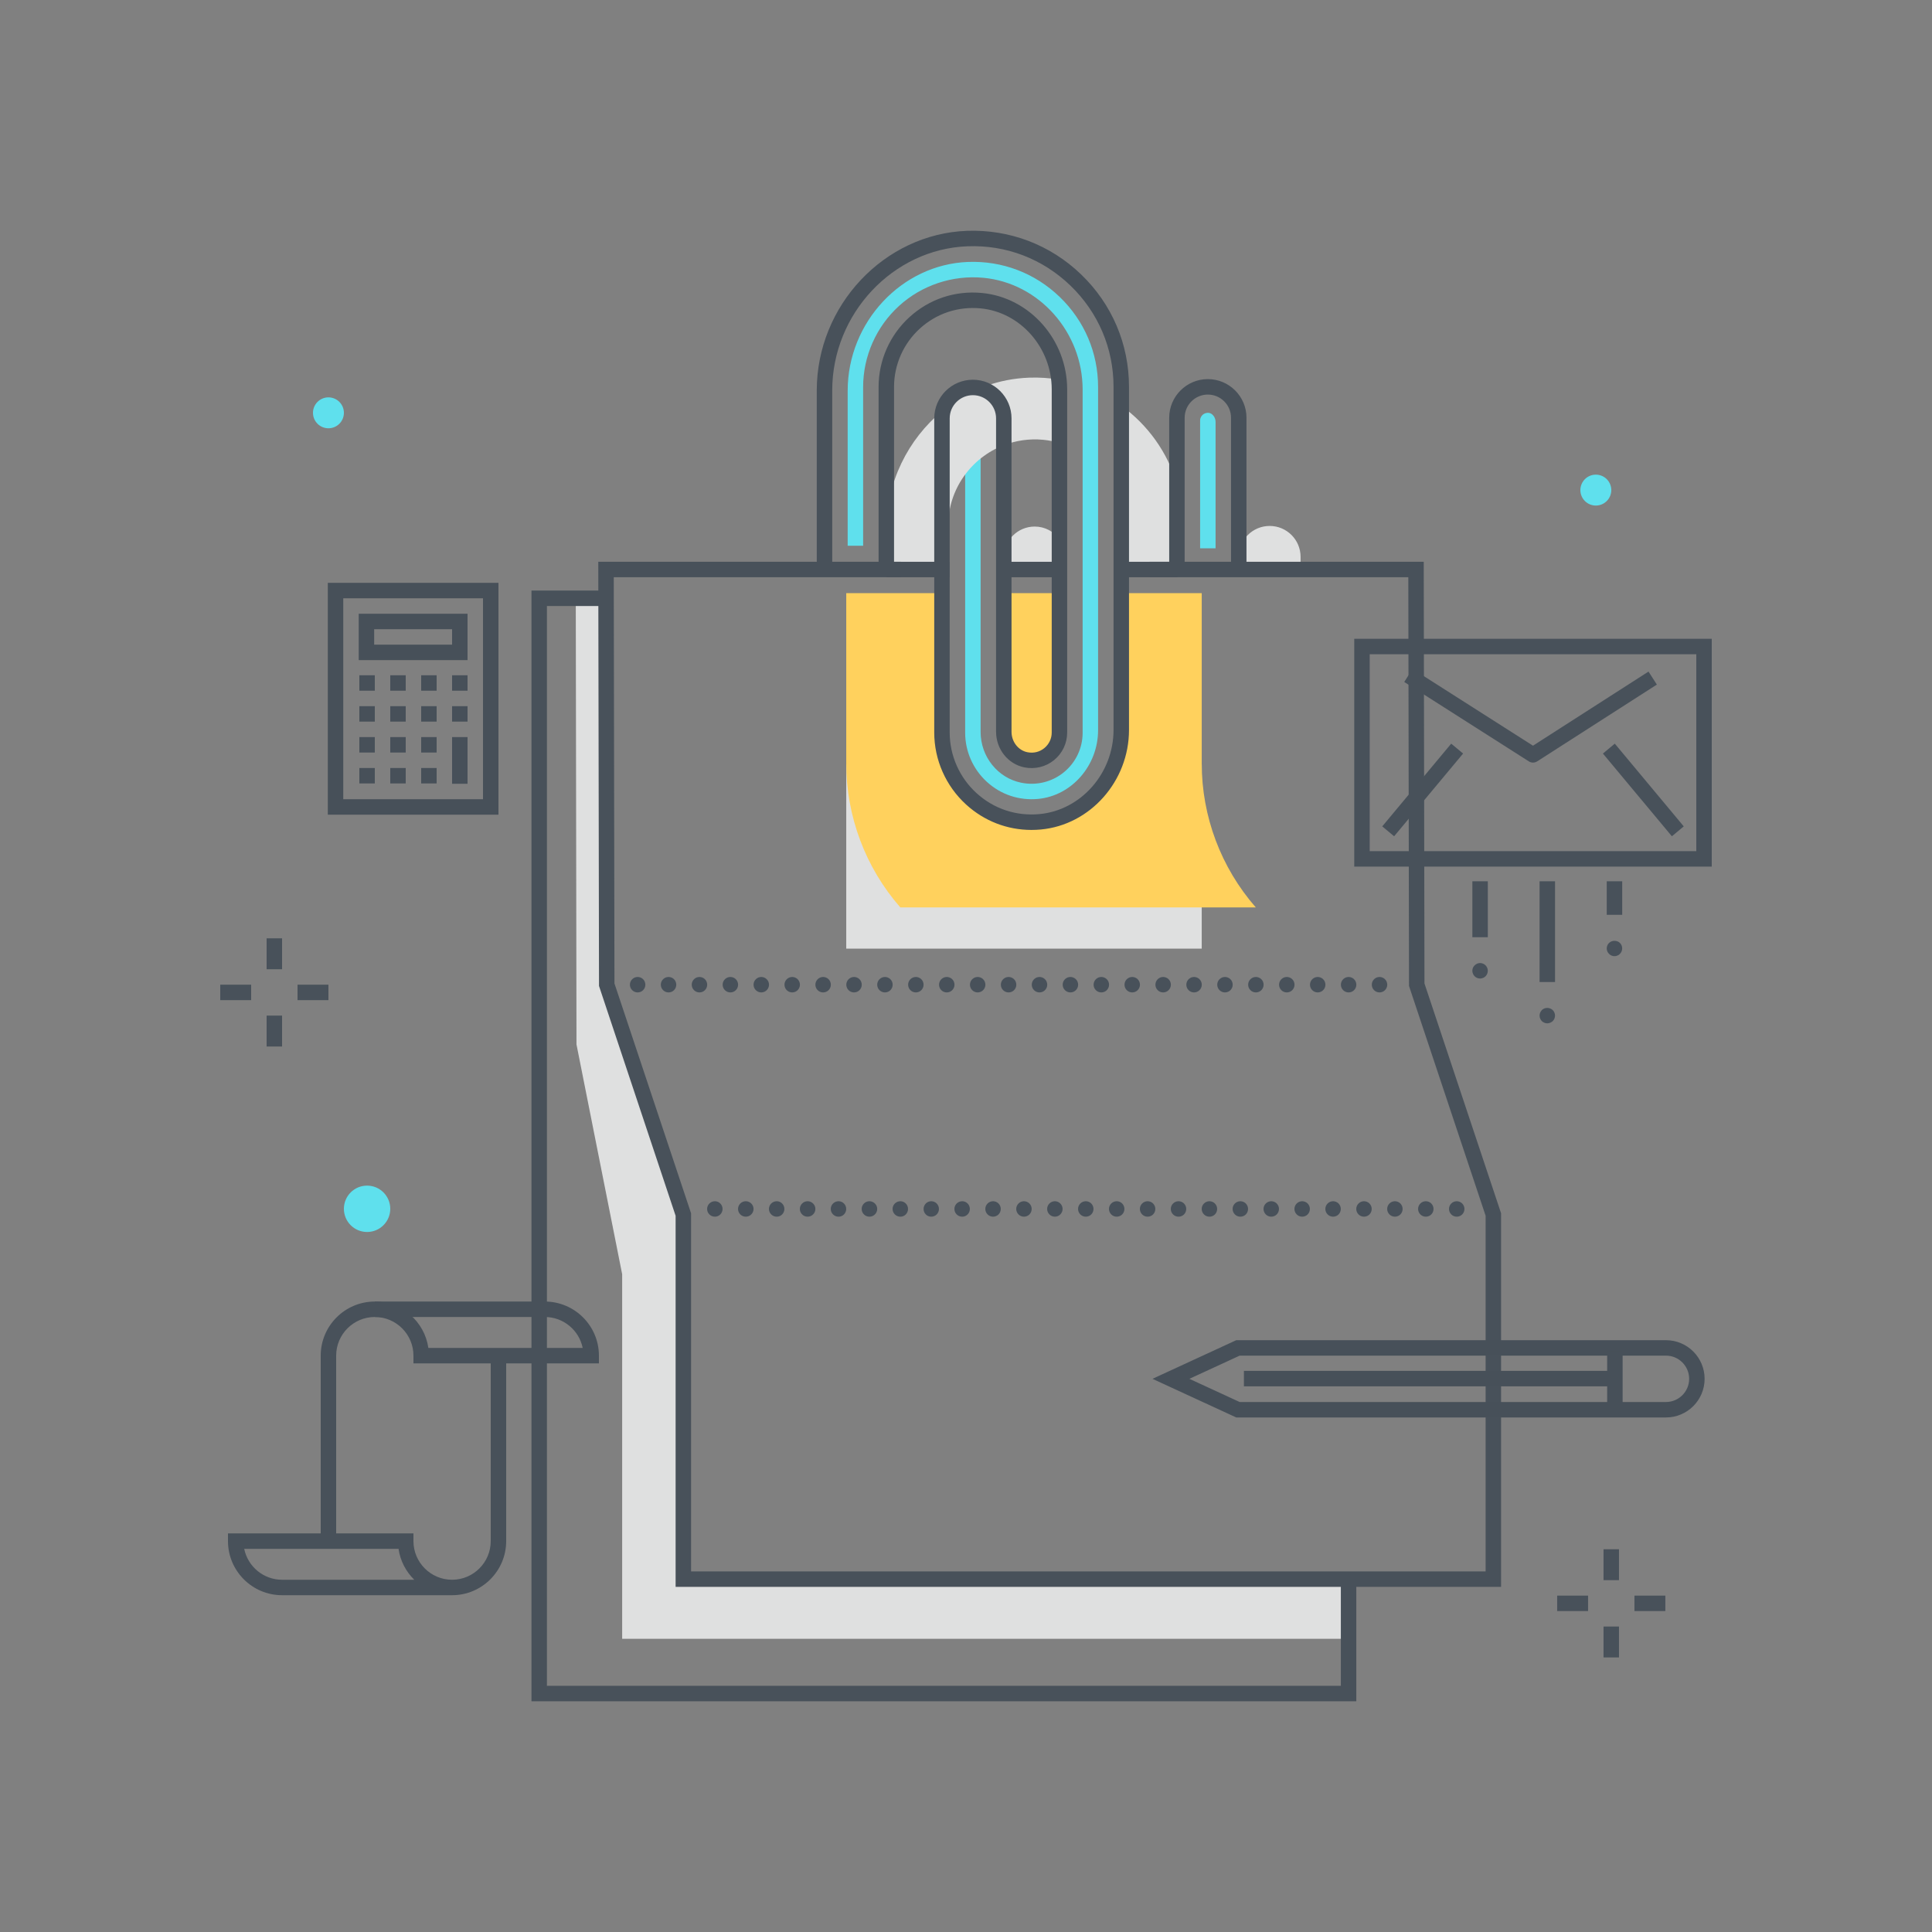 <svg xmlns="http://www.w3.org/2000/svg" width="250" height="250" viewBox="0 0 250 250">
  <rect x="0" y="0" width="250" height="250" fill="#808080" stroke="none"/>
  <g fill="none" fill-rule="evenodd">
    <path fill="#5FE0ED" d="M204.5 63.419C204.5 64.524 205.395 65.419 206.5 65.419 207.605 65.419 208.5 64.524 208.5 63.419 208.5 62.314 207.605 61.419 206.5 61.419 205.395 61.419 204.5 62.314 204.5 63.419M44.5 53.419C44.5 54.524 43.605 55.419 42.5 55.419 41.395 55.419 40.5 54.524 40.5 53.419 40.5 52.314 41.395 51.419 42.5 51.419 43.605 51.419 44.5 52.314 44.5 53.419M50.5 156.419C50.5 158.076 49.157 159.419 47.5 159.419 45.843 159.419 44.5 158.076 44.5 156.419 44.5 154.762 45.843 153.419 47.5 153.419 49.157 153.419 50.5 154.762 50.5 156.419M125.891 53.164C125.574 53.164 125.353 53.301 125.219 53.423 125.096 53.534 124.891 53.779 124.891 54.163L124.891 94.818C124.891 97.229 125.918 99.548 127.709 101.178 129.522 102.829 131.872 103.61 134.328 103.38 138.682 102.97 142.092 99.06 142.092 94.478L142.092 50.084C142.092 45.649 140.326 41.505 137.12 38.418 133.916 35.333 129.705 33.728 125.263 33.895 116.676 34.219 109.689 41.694 109.689 50.556L109.689 70.621 111.689 70.621 111.689 50.084C111.689 46.1 113.383 42.273 116.337 39.583 119.287 36.898 123.265 35.573 127.25 35.947 134.452 36.624 140.092 42.978 140.092 50.412L140.092 94.818C140.092 96.808 139.206 98.673 137.661 99.933 136.118 101.193 134.104 101.684 132.134 101.281 129.096 100.659 126.891 97.898 126.891 94.715L126.891 54.336C126.891 53.749 126.482 53.215 125.999 53.169 125.962 53.165 125.926 53.164 125.891 53.164M155.294 70.955L157.294 70.955 157.294 54.59C157.294 54.004 156.885 53.47 156.402 53.424 156.032 53.39 155.771 53.542 155.622 53.678 155.499 53.789 155.294 54.034 155.294 54.418L155.294 70.955"/>
    <polyline fill="#DFE0E0" points="155.503 122.752 109.503 122.752 109.503 98.919 116.833 98.919 120.5 108.086 144.167 108.086 149.5 98.919 155.503 98.919 155.503 122.752"/>
    <path fill="#FFD15D" d="M155.503,98.791 L155.503,76.752 L145.092,76.752 L145.092,94.451 C145.092,100.489 140.62,105.774 134.61,106.339 C127.712,106.988 121.891,101.557 121.891,94.791 L121.891,76.752 L109.503,76.752 L109.503,98.791 C109.503,105.643 111.989,112.262 116.5,117.419 L162.5,117.419 C157.989,112.262 155.503,105.643 155.503,98.791"/>
    <polyline fill="#DFE0E0" points="78.505 77.419 74.505 77.419 74.597 135.144 80.508 164.884 80.508 212.061 174.505 212.061 174.505 203.919 88.755 203.919 88.755 157.169 78.255 126.919 78.255 84.919 78.505 77.419"/>
    <path fill="#FFD15D" d="M132.736,98.315 C135.05,98.788 137.092,97.024 137.092,94.791 L137.092,76.752 L129.891,76.752 L129.891,94.688 C129.891,96.406 131.052,97.97 132.736,98.315"/>
    <path fill="#DFE0E0" d="M121.891 53.539C121.891 53.417 121.916 53.302 121.927 53.183 117.502 56.827 114.689 62.404 114.689 68.529L114.689 73.76 121.891 73.76 121.891 53.539M168.294 72.057C168.294 69.848 166.503 68.057 164.294 68.057 162.085 68.057 160.294 69.848 160.294 72.057L160.294 73.76 168.294 73.76 168.294 72.057M160.294 73.76L99.838 73.76M165.379 73.76L168.294 73.76M168.294 73.76L160.294 73.76M127.599 49.935C128.95 50.578 129.891 51.944 129.891 53.539L129.891 57.608C131.449 57.009 133.169 56.737 134.97 56.906 135.704 56.975 136.412 57.118 137.092 57.325L137.092 49.788C137.092 49.564 137.074 49.343 137.062 49.121 135.795 48.91 134.487 48.819 133.15 48.87 131.206 48.943 129.343 49.314 127.599 49.935M152.294 62.63C151.074 58.502 148.503 54.96 145.092 52.498L145.092 73.76 152.294 73.76 152.294 62.63M137.092 69.76C136.363 68.78 135.206 68.136 133.891 68.136 131.682 68.136 129.891 69.927 129.891 72.136L129.891 73.76 137.092 73.76 137.092 69.76M125.891 49.539C123.803 49.539 122.109 51.143 121.927 53.183 123.608 51.798 125.512 50.679 127.599 49.935 127.079 49.689 126.504 49.539 125.891 49.539"/>
    <path fill="#DFE0E0" d="M129.891,57.608 L129.891,53.539 C129.891,51.944 128.95,50.578 127.599,49.935 C125.512,50.679 123.608,51.798 121.927,53.183 C121.916,53.302 121.891,53.417 121.891,53.539 L121.891,94.194 C121.891,95.672 122.183,97.08 122.689,98.381 L122.689,68.057 C122.689,63.291 125.687,59.223 129.891,57.608"/>
    <path fill="#48515A" d="M133.473 107.393C130.333 107.393 127.367 106.25 125.016 104.109 122.394 101.722 120.89 98.326 120.89 94.791L120.89 54.136C120.89 51.379 123.134 49.136 125.891 49.136 128.648 49.136 130.891 51.379 130.891 54.136L130.891 94.688C130.891 95.979 131.751 97.092 132.936 97.335 133.738 97.497 134.516 97.311 135.132 96.807 135.742 96.309 136.092 95.574 136.092 94.791L136.092 50.385C136.092 44.993 132.044 40.388 126.876 39.902 123.963 39.632 121.18 40.557 119.03 42.514 116.906 44.447 115.689 47.196 115.689 50.057L115.689 73.593 113.689 73.593 113.689 50.057C113.689 46.635 115.145 43.346 117.684 41.035 120.256 38.693 123.586 37.581 127.064 37.911 133.248 38.493 138.092 43.972 138.092 50.385L138.092 94.791C138.092 96.178 137.474 97.477 136.397 98.357 135.321 99.234 133.91 99.575 132.535 99.294 130.423 98.862 128.891 96.925 128.891 94.688L128.891 54.136C128.891 52.482 127.545 51.136 125.891 51.136 124.237 51.136 122.89 52.482 122.89 54.136L122.89 94.791C122.89 97.764 124.156 100.621 126.363 102.63 128.596 104.664 131.487 105.629 134.516 105.343 139.886 104.838 144.092 100.053 144.092 94.451L144.092 50.057C144.092 45.073 142.109 40.418 138.507 36.95 134.908 33.486 130.197 31.674 125.187 31.869 115.539 32.234 107.689 40.605 107.689 50.529L107.689 73.593 105.689 73.593 105.689 50.529C105.689 39.543 114.402 30.275 125.112 29.87 130.64 29.669 135.901 31.664 139.894 35.509 143.891 39.358 146.092 44.525 146.092 50.057L146.092 94.451C146.092 101.074 141.089 106.734 134.703 107.335 134.291 107.373 133.88 107.393 133.473 107.393M161.294 73.593L159.294 73.593 159.294 54.057C159.294 52.403 157.948 51.057 156.294 51.057 154.64 51.057 153.294 52.403 153.294 54.057L153.294 73.593 151.294 73.593 151.294 54.057C151.294 51.3 153.537 49.057 156.294 49.057 159.051 49.057 161.294 51.3 161.294 54.057L161.294 73.593"/>
    <polyline fill="#48515A" points="194.239 205.337 87.424 205.337 87.424 157.321 77.511 127.582 77.511 127.421 77.416 72.695 116.588 72.695 116.588 74.695 79.42 74.695 79.51 127.256 89.424 156.997 89.424 203.337 192.239 203.337 192.239 157.321 182.325 127.582 182.325 127.421 182.235 74.695 148.755 74.695 148.755 72.695 184.231 72.695 184.325 127.256 194.239 156.997 194.239 205.337"/>
    <path fill="#FFF" d="M82.513,127.419 L180.591,127.419"/>
    <path fill="#48515A" d="M81.509,127.419 C81.509,126.869 81.96,126.419 82.509,126.419 C83.07,126.419 83.509,126.869 83.509,127.419 C83.509,127.969 83.07,128.419 82.509,128.419 C81.96,128.419 81.509,127.969 81.509,127.419 Z M85.509,127.419 C85.509,126.869 85.96,126.419 86.509,126.419 C87.07,126.419 87.509,126.869 87.509,127.419 C87.509,127.969 87.07,128.419 86.509,128.419 C85.96,128.419 85.509,127.969 85.509,127.419 Z M89.509,127.419 C89.509,126.869 89.96,126.419 90.509,126.419 C91.07,126.419 91.509,126.869 91.509,127.419 C91.509,127.969 91.07,128.419 90.509,128.419 C89.96,128.419 89.509,127.969 89.509,127.419 Z M93.509,127.419 C93.509,126.869 93.96,126.419 94.509,126.419 C95.07,126.419 95.509,126.869 95.509,127.419 C95.509,127.969 95.07,128.419 94.509,128.419 C93.96,128.419 93.509,127.969 93.509,127.419 Z M97.509,127.419 C97.509,126.869 97.96,126.419 98.509,126.419 C99.059,126.419 99.509,126.869 99.509,127.419 C99.509,127.969 99.059,128.419 98.509,128.419 C97.96,128.419 97.509,127.969 97.509,127.419 Z M101.51,127.419 C101.51,126.869 101.96,126.419 102.51,126.419 C103.059,126.419 103.51,126.869 103.51,127.419 C103.51,127.969 103.059,128.419 102.51,128.419 C101.96,128.419 101.51,127.969 101.51,127.419 Z M105.51,127.419 C105.51,126.869 105.96,126.419 106.51,126.419 C107.07,126.419 107.51,126.869 107.51,127.419 C107.51,127.969 107.07,128.419 106.51,128.419 C105.96,128.419 105.51,127.969 105.51,127.419 Z M109.51,127.419 C109.51,126.869 109.96,126.419 110.51,126.419 C111.07,126.419 111.51,126.869 111.51,127.419 C111.51,127.969 111.07,128.419 110.51,128.419 C109.96,128.419 109.51,127.969 109.51,127.419 Z M113.51,127.419 C113.51,126.869 113.96,126.419 114.51,126.419 C115.07,126.419 115.51,126.869 115.51,127.419 C115.51,127.969 115.07,128.419 114.51,128.419 C113.96,128.419 113.51,127.969 113.51,127.419 Z M117.51,127.419 C117.51,126.869 117.96,126.419 118.51,126.419 C119.07,126.419 119.51,126.869 119.51,127.419 C119.51,127.969 119.07,128.419 118.51,128.419 C117.96,128.419 117.51,127.969 117.51,127.419 Z M121.51,127.419 C121.51,126.869 121.96,126.419 122.51,126.419 C123.07,126.419 123.51,126.869 123.51,127.419 C123.51,127.969 123.07,128.419 122.51,128.419 C121.96,128.419 121.51,127.969 121.51,127.419 Z M125.51,127.419 C125.51,126.869 125.959,126.419 126.51,126.419 C127.06,126.419 127.51,126.869 127.51,127.419 C127.51,127.969 127.06,128.419 126.51,128.419 C125.959,128.419 125.51,127.969 125.51,127.419 Z M129.51,127.419 C129.51,126.869 129.959,126.419 130.51,126.419 C131.07,126.419 131.51,126.869 131.51,127.419 C131.51,127.969 131.07,128.419 130.51,128.419 C129.959,128.419 129.51,127.969 129.51,127.419 Z M133.51,127.419 C133.51,126.869 133.959,126.419 134.51,126.419 C135.07,126.419 135.51,126.869 135.51,127.419 C135.51,127.969 135.07,128.419 134.51,128.419 C133.959,128.419 133.51,127.969 133.51,127.419 Z M137.51,127.419 C137.51,126.869 137.959,126.419 138.51,126.419 C139.07,126.419 139.51,126.869 139.51,127.419 C139.51,127.969 139.07,128.419 138.51,128.419 C137.959,128.419 137.51,127.969 137.51,127.419 Z M141.51,127.419 C141.51,126.869 141.959,126.419 142.51,126.419 C143.07,126.419 143.51,126.869 143.51,127.419 C143.51,127.969 143.07,128.419 142.51,128.419 C141.959,128.419 141.51,127.969 141.51,127.419 Z M145.51,127.419 C145.51,126.869 145.959,126.419 146.51,126.419 C147.06,126.419 147.51,126.869 147.51,127.419 C147.51,127.969 147.06,128.419 146.51,128.419 C145.959,128.419 145.51,127.969 145.51,127.419 Z M149.51,127.419 C149.51,126.869 149.959,126.419 150.51,126.419 C151.06,126.419 151.51,126.869 151.51,127.419 C151.51,127.969 151.06,128.419 150.51,128.419 C149.959,128.419 149.51,127.969 149.51,127.419 Z M153.51,127.419 C153.51,126.869 153.959,126.419 154.51,126.419 C155.06,126.419 155.51,126.869 155.51,127.419 C155.51,127.969 155.06,128.419 154.51,128.419 C153.959,128.419 153.51,127.969 153.51,127.419 Z M157.51,127.419 C157.51,126.869 157.959,126.419 158.51,126.419 C159.07,126.419 159.51,126.869 159.51,127.419 C159.51,127.969 159.07,128.419 158.51,128.419 C157.959,128.419 157.51,127.969 157.51,127.419 Z M161.51,127.419 C161.51,126.869 161.959,126.419 162.51,126.419 C163.07,126.419 163.51,126.869 163.51,127.419 C163.51,127.969 163.07,128.419 162.51,128.419 C161.959,128.419 161.51,127.969 161.51,127.419 Z M165.51,127.419 C165.51,126.869 165.959,126.419 166.51,126.419 C167.07,126.419 167.51,126.869 167.51,127.419 C167.51,127.969 167.07,128.419 166.51,128.419 C165.959,128.419 165.51,127.969 165.51,127.419 Z M169.51,127.419 C169.51,126.869 169.959,126.419 170.51,126.419 C171.06,126.419 171.51,126.869 171.51,127.419 C171.51,127.969 171.06,128.419 170.51,128.419 C169.959,128.419 169.51,127.969 169.51,127.419 Z M173.51,127.419 C173.51,126.869 173.959,126.419 174.51,126.419 C175.06,126.419 175.51,126.869 175.51,127.419 C175.51,127.969 175.06,128.419 174.51,128.419 C173.959,128.419 173.51,127.969 173.51,127.419 Z M177.51,127.419 C177.51,126.869 177.959,126.419 178.51,126.419 C179.06,126.419 179.51,126.869 179.51,127.419 C179.51,127.969 179.06,128.419 178.51,128.419 C177.959,128.419 177.51,127.969 177.51,127.419 Z"/>
    <path fill="#FFF" d="M92.505,156.436 L192.122,156.436"/>
    <path fill="#48515A" d="M91.5,156.439 C91.5,155.889 91.949,155.439 92.509,155.439 C93.059,155.439 93.5,155.889 93.5,156.439 C93.5,156.989 93.059,157.439 92.509,157.439 C91.949,157.439 91.5,156.989 91.5,156.439 Z M95.5,156.439 C95.5,155.889 95.95,155.439 96.5,155.439 C97.059,155.439 97.509,155.889 97.509,156.439 C97.509,156.989 97.059,157.439 96.5,157.439 C95.95,157.439 95.5,156.989 95.5,156.439 Z M99.5,156.439 C99.5,155.889 99.95,155.439 100.51,155.439 C101.059,155.439 101.5,155.889 101.5,156.439 C101.5,156.989 101.059,157.439 100.51,157.439 C99.95,157.439 99.5,156.989 99.5,156.439 Z M103.5,156.439 C103.5,155.889 103.949,155.439 104.5,155.439 C105.059,155.439 105.51,155.889 105.51,156.439 C105.51,156.989 105.059,157.439 104.5,157.439 C103.949,157.439 103.5,156.989 103.5,156.439 Z M107.5,156.439 C107.5,155.889 107.949,155.439 108.51,155.439 C109.059,155.439 109.5,155.889 109.5,156.439 C109.5,156.989 109.059,157.439 108.51,157.439 C107.949,157.439 107.5,156.989 107.5,156.439 Z M111.5,156.439 C111.5,155.889 111.949,155.439 112.5,155.439 C113.059,155.439 113.51,155.889 113.51,156.439 C113.51,156.989 113.059,157.439 112.5,157.439 C111.949,157.439 111.5,156.989 111.5,156.439 Z M115.5,156.439 C115.5,155.889 115.949,155.439 116.51,155.439 C117.059,155.439 117.5,155.889 117.5,156.439 C117.5,156.989 117.059,157.439 116.51,157.439 C115.949,157.439 115.5,156.989 115.5,156.439 Z M119.51,156.439 C119.51,155.889 119.949,155.439 120.5,155.439 C121.059,155.439 121.5,155.889 121.5,156.439 C121.5,156.989 121.059,157.439 120.5,157.439 C119.949,157.439 119.51,156.989 119.51,156.439 Z M123.5,156.439 C123.5,155.889 123.949,155.439 124.51,155.439 C125.059,155.439 125.499,155.889 125.499,156.439 C125.499,156.989 125.059,157.439 124.51,157.439 C123.949,157.439 123.5,156.989 123.5,156.439 Z M127.499,156.439 C127.499,155.889 127.949,155.439 128.499,155.439 C129.06,155.439 129.499,155.889 129.499,156.439 C129.499,156.989 129.06,157.439 128.499,157.439 C127.949,157.439 127.499,156.989 127.499,156.439 Z M131.499,156.439 C131.499,155.889 131.949,155.439 132.499,155.439 C133.06,155.439 133.499,155.889 133.499,156.439 C133.499,156.989 133.06,157.439 132.499,157.439 C131.949,157.439 131.499,156.989 131.499,156.439 Z M135.499,156.439 C135.499,155.889 135.949,155.439 136.499,155.439 C137.049,155.439 137.499,155.889 137.499,156.439 C137.499,156.989 137.049,157.439 136.499,157.439 C135.949,157.439 135.499,156.989 135.499,156.439 Z M139.499,156.439 C139.499,155.889 139.949,155.439 140.499,155.439 C141.06,155.439 141.499,155.889 141.499,156.439 C141.499,156.989 141.06,157.439 140.499,157.439 C139.949,157.439 139.499,156.989 139.499,156.439 Z M143.499,156.439 C143.499,155.889 143.949,155.439 144.499,155.439 C145.06,155.439 145.499,155.889 145.499,156.439 C145.499,156.989 145.06,157.439 144.499,157.439 C143.949,157.439 143.499,156.989 143.499,156.439 Z M147.499,156.439 C147.499,155.889 147.949,155.439 148.499,155.439 C149.06,155.439 149.499,155.889 149.499,156.439 C149.499,156.989 149.06,157.439 148.499,157.439 C147.949,157.439 147.499,156.989 147.499,156.439 Z M151.499,156.439 C151.499,155.889 151.949,155.439 152.499,155.439 C153.06,155.439 153.499,155.889 153.499,156.439 C153.499,156.989 153.06,157.439 152.499,157.439 C151.949,157.439 151.499,156.989 151.499,156.439 Z M155.499,156.439 C155.499,155.889 155.949,155.439 156.499,155.439 C157.06,155.439 157.499,155.889 157.499,156.439 C157.499,156.989 157.06,157.439 156.499,157.439 C155.949,157.439 155.499,156.989 155.499,156.439 Z M159.499,156.439 C159.499,155.889 159.949,155.439 160.499,155.439 C161.06,155.439 161.499,155.889 161.499,156.439 C161.499,156.989 161.06,157.439 160.499,157.439 C159.949,157.439 159.499,156.989 159.499,156.439 Z M163.499,156.439 C163.499,155.889 163.949,155.439 164.499,155.439 C165.06,155.439 165.499,155.889 165.499,156.439 C165.499,156.989 165.06,157.439 164.499,157.439 C163.949,157.439 163.499,156.989 163.499,156.439 Z M167.499,156.439 C167.499,155.889 167.949,155.439 168.499,155.439 C169.06,155.439 169.499,155.889 169.499,156.439 C169.499,156.989 169.06,157.439 168.499,157.439 C167.949,157.439 167.499,156.989 167.499,156.439 Z M171.499,156.439 C171.499,155.889 171.949,155.439 172.499,155.439 C173.06,155.439 173.499,155.889 173.499,156.439 C173.499,156.989 173.06,157.439 172.499,157.439 C171.949,157.439 171.499,156.989 171.499,156.439 Z M175.499,156.439 C175.499,155.889 175.949,155.439 176.499,155.439 C177.06,155.439 177.499,155.889 177.499,156.439 C177.499,156.989 177.06,157.439 176.499,157.439 C175.949,157.439 175.499,156.989 175.499,156.439 Z M179.499,156.439 C179.499,155.889 179.949,155.439 180.499,155.439 C181.06,155.439 181.499,155.889 181.499,156.439 C181.499,156.989 181.06,157.439 180.499,157.439 C179.949,157.439 179.499,156.989 179.499,156.439 Z M183.499,156.439 C183.499,155.889 183.949,155.439 184.499,155.439 C185.06,155.439 185.499,155.889 185.499,156.439 C185.499,156.989 185.06,157.439 184.499,157.439 C183.949,157.439 183.499,156.989 183.499,156.439 Z M187.499,156.439 C187.499,155.889 187.949,155.439 188.499,155.439 C189.06,155.439 189.499,155.889 189.499,156.439 C189.499,156.989 189.06,157.439 188.499,157.439 C187.949,157.439 187.499,156.989 187.499,156.439 Z"/>
    <polygon fill="#48515A" points="144.245 74.695 152.338 74.695 152.338 72.695 144.245 72.695"/>
    <polygon fill="#48515A" points="129.911 74.695 138.005 74.695 138.005 72.695 129.911 72.695"/>
    <polygon fill="#48515A" points="114.745 74.695 122.838 74.695 122.838 72.695 114.745 72.695"/>
    <polyline fill="#48515A" points="175.505 220.144 68.771 220.144 68.771 76.419 78.505 76.419 78.505 78.419 70.771 78.419 70.771 218.144 173.505 218.144 173.505 203.419 175.505 203.419 175.505 220.144"/>
    <path fill="#475059" d="M160.412,181.419 L215.576,181.419 C217.231,181.419 218.576,180.073 218.576,178.419 C218.576,176.765 217.231,175.419 215.576,175.419 L160.412,175.419 L153.906,178.419 L160.412,181.419 Z M215.576,183.419 L159.973,183.419 L149.13,178.419 L159.973,173.419 L215.576,173.419 C218.333,173.419 220.576,175.662 220.576,178.419 C220.576,181.176 218.333,183.419 215.576,183.419 Z"/>
    <polygon fill="#475059" points="207.967 182.419 209.967 182.419 209.967 174.821 207.967 174.821"/>
    <polygon fill="#475059" points="160.961 179.39 208.967 179.39 208.967 177.39 160.961 177.39"/>
    <polygon fill="#48515A" points="34.5 125.419 36.5 125.419 36.5 121.419 34.5 121.419"/>
    <polygon fill="#48515A" points="34.5 135.419 36.5 135.419 36.5 131.419 34.5 131.419"/>
    <polygon fill="#48515A" points="38.5 129.419 42.5 129.419 42.5 127.419 38.5 127.419"/>
    <polygon fill="#48515A" points="28.5 129.419 32.5 129.419 32.5 127.419 28.5 127.419"/>
    <polygon fill="#48515A" points="207.496 204.472 209.496 204.472 209.496 200.472 207.496 200.472"/>
    <polygon fill="#48515A" points="207.496 214.472 209.496 214.472 209.496 210.472 207.496 210.472"/>
    <polygon fill="#48515A" points="211.496 208.472 215.496 208.472 215.496 206.472 211.496 206.472"/>
    <polygon fill="#48515A" points="201.496 208.472 205.496 208.472 205.496 206.472 201.496 206.472"/>
    <polygon fill="#48515A" points="48.5 170.419 70.5 170.419 70.5 168.419 48.5 168.419"/>
    <path fill="#48515A" d="M31.6,200.419 C32.065,202.698 34.085,204.419 36.5,204.419 L53.605,204.419 C52.532,203.368 51.795,201.976 51.571,200.419 L31.6,200.419 Z M58.5,206.419 L36.5,206.419 C32.64,206.419 29.5,203.279 29.5,199.419 L29.5,198.419 L53.5,198.419 L53.5,199.419 C53.5,202.176 55.743,204.419 58.5,204.419 C61.257,204.419 63.5,202.176 63.5,199.419 L63.5,175.419 L65.5,175.419 L65.5,199.419 C65.5,203.279 62.36,206.419 58.5,206.419 Z"/>
    <path fill="#48515A" d="M43.5 199.419L41.5 199.419 41.5 175.419C41.5 171.559 44.64 168.419 48.5 168.419 52.02 168.419 54.942 171.031 55.429 174.419L75.399 174.419C74.935 172.14 72.914 170.419 70.5 170.419L70.5 168.419C74.36 168.419 77.5 171.559 77.5 175.419L77.5 176.419 53.5 176.419 53.5 175.419C53.5 172.662 51.257 170.419 48.5 170.419 45.743 170.419 43.5 172.662 43.5 175.419L43.5 199.419M177.24 110.143L219.5 110.143 219.5 84.661 177.24 84.661 177.24 110.143zM175.24 112.143L221.5 112.143 221.5 82.661 175.24 82.661 175.24 112.143z"/>
    <path fill="#48515A" d="M198.369,98.679 C198.183,98.679 197.996,98.627 197.832,98.522 L181.709,88.247 L182.783,86.56 L198.367,96.492 L213.317,86.901 L214.397,88.585 L198.909,98.521 C198.744,98.626 198.557,98.679 198.369,98.679"/>
    <polyline fill="#48515A" points="216.34 108.214 207.417 97.508 208.954 96.228 217.877 106.933 216.34 108.214"/>
    <polyline fill="#48515A" points="180.399 108.214 178.862 106.933 187.785 96.228 189.323 97.508 180.399 108.214"/>
    <polygon fill="#48515A" points="199.22 127.074 201.22 127.074 201.22 114.038 199.22 114.038"/>
    <path fill="#48515A" d="M200.22,132.419 C199.959,132.419 199.699,132.309 199.51,132.129 C199.329,131.939 199.22,131.679 199.22,131.419 C199.22,131.159 199.329,130.899 199.51,130.709 C199.789,130.429 200.23,130.349 200.6,130.499 C200.72,130.549 200.829,130.619 200.93,130.709 C201.11,130.899 201.22,131.159 201.22,131.419 C201.22,131.679 201.11,131.939 200.93,132.129 C200.829,132.219 200.72,132.289 200.6,132.339 C200.48,132.389 200.35,132.419 200.22,132.419"/>
    <polygon fill="#48515A" points="207.912 118.377 209.912 118.377 209.912 114.038 207.912 114.038"/>
    <path fill="#48515A" d="M208.909,123.729 C208.65,123.729 208.39,123.619 208.209,123.429 C208.02,123.249 207.909,122.989 207.909,122.729 C207.909,122.589 207.94,122.459 207.99,122.339 C208.039,122.219 208.11,122.109 208.209,122.019 C208.579,121.649 209.249,121.649 209.619,122.019 C209.81,122.199 209.909,122.459 209.909,122.729 C209.909,122.989 209.81,123.239 209.619,123.429 C209.57,123.479 209.52,123.519 209.47,123.559 C209.409,123.589 209.35,123.619 209.289,123.649 C209.23,123.669 209.169,123.689 209.11,123.709 C209.039,123.719 208.98,123.729 208.909,123.729"/>
    <polygon fill="#48515A" points="190.523 121.276 192.523 121.276 192.523 114.038 190.523 114.038"/>
    <path fill="#48515A" d="M191.52,126.619 C191.26,126.619 190.999,126.519 190.82,126.329 C190.72,126.239 190.65,126.129 190.6,125.999 C190.549,125.879 190.52,125.749 190.52,125.619 C190.52,125.559 190.53,125.489 190.539,125.429 C190.549,125.359 190.57,125.299 190.6,125.239 C190.619,125.179 190.65,125.119 190.69,125.069 C190.73,125.009 190.77,124.959 190.82,124.919 C190.909,124.819 191.02,124.749 191.14,124.699 C191.32,124.619 191.52,124.599 191.72,124.639 C191.78,124.649 191.839,124.669 191.909,124.699 C191.97,124.719 192.02,124.749 192.079,124.789 C192.129,124.829 192.18,124.869 192.23,124.919 C192.28,124.959 192.32,125.009 192.35,125.069 C192.39,125.119 192.419,125.179 192.449,125.239 C192.47,125.299 192.49,125.359 192.499,125.429 C192.52,125.489 192.52,125.559 192.52,125.619 C192.52,125.879 192.419,126.139 192.23,126.329 C192.18,126.379 192.129,126.419 192.079,126.449 C192.02,126.489 191.97,126.519 191.909,126.539 C191.839,126.569 191.78,126.589 191.72,126.599 C191.65,126.619 191.589,126.619 191.52,126.619"/>
    <path fill="#475059" d="M44.417,103.419 L62.5,103.419 L62.5,77.419 L44.417,77.419 L44.417,103.419 Z M42.417,105.419 L64.5,105.419 L64.5,75.419 L42.417,75.419 L42.417,105.419 Z"/>
    <path fill="#475059" d="M48.417 83.419L58.5 83.419 58.5 81.419 48.417 81.419 48.417 83.419zM46.417 85.419L60.5 85.419 60.5 79.419 46.417 79.419 46.417 85.419zM46.5 89.378L48.5 89.378 48.5 87.378 46.5 87.378 46.5 89.378zM46.5 93.378L48.5 93.378 48.5 91.378 46.5 91.378 46.5 93.378zM46.5 97.378L48.5 97.378 48.5 95.378 46.5 95.378 46.5 97.378zM46.5 101.378L48.5 101.378 48.5 99.378 46.5 99.378 46.5 101.378zM50.5 89.378L52.5 89.378 52.5 87.378 50.5 87.378 50.5 89.378zM50.5 93.378L52.5 93.378 52.5 91.378 50.5 91.378 50.5 93.378zM50.5 97.378L52.5 97.378 52.5 95.378 50.5 95.378 50.5 97.378zM50.5 101.378L52.5 101.378 52.5 99.378 50.5 99.378 50.5 101.378zM54.5 89.378L56.5 89.378 56.5 87.378 54.5 87.378 54.5 89.378zM54.5 93.378L56.5 93.378 56.5 91.378 54.5 91.378 54.5 93.378zM54.5 97.378L56.5 97.378 56.5 95.378 54.5 95.378 54.5 97.378zM54.5 101.378L56.5 101.378 56.5 99.378 54.5 99.378 54.5 101.378zM58.5 89.378L60.5 89.378 60.5 87.378 58.5 87.378 58.5 89.378zM58.5 93.378L60.5 93.378 60.5 91.378 58.5 91.378 58.5 93.378z"/>
    <path fill="#FFF" d="M59.5,95.377 L59.5,101.419"/>
    <polygon fill="#475059" points="58.5 101.419 60.5 101.419 60.5 95.378 58.5 95.378"/>
  </g>
</svg>
